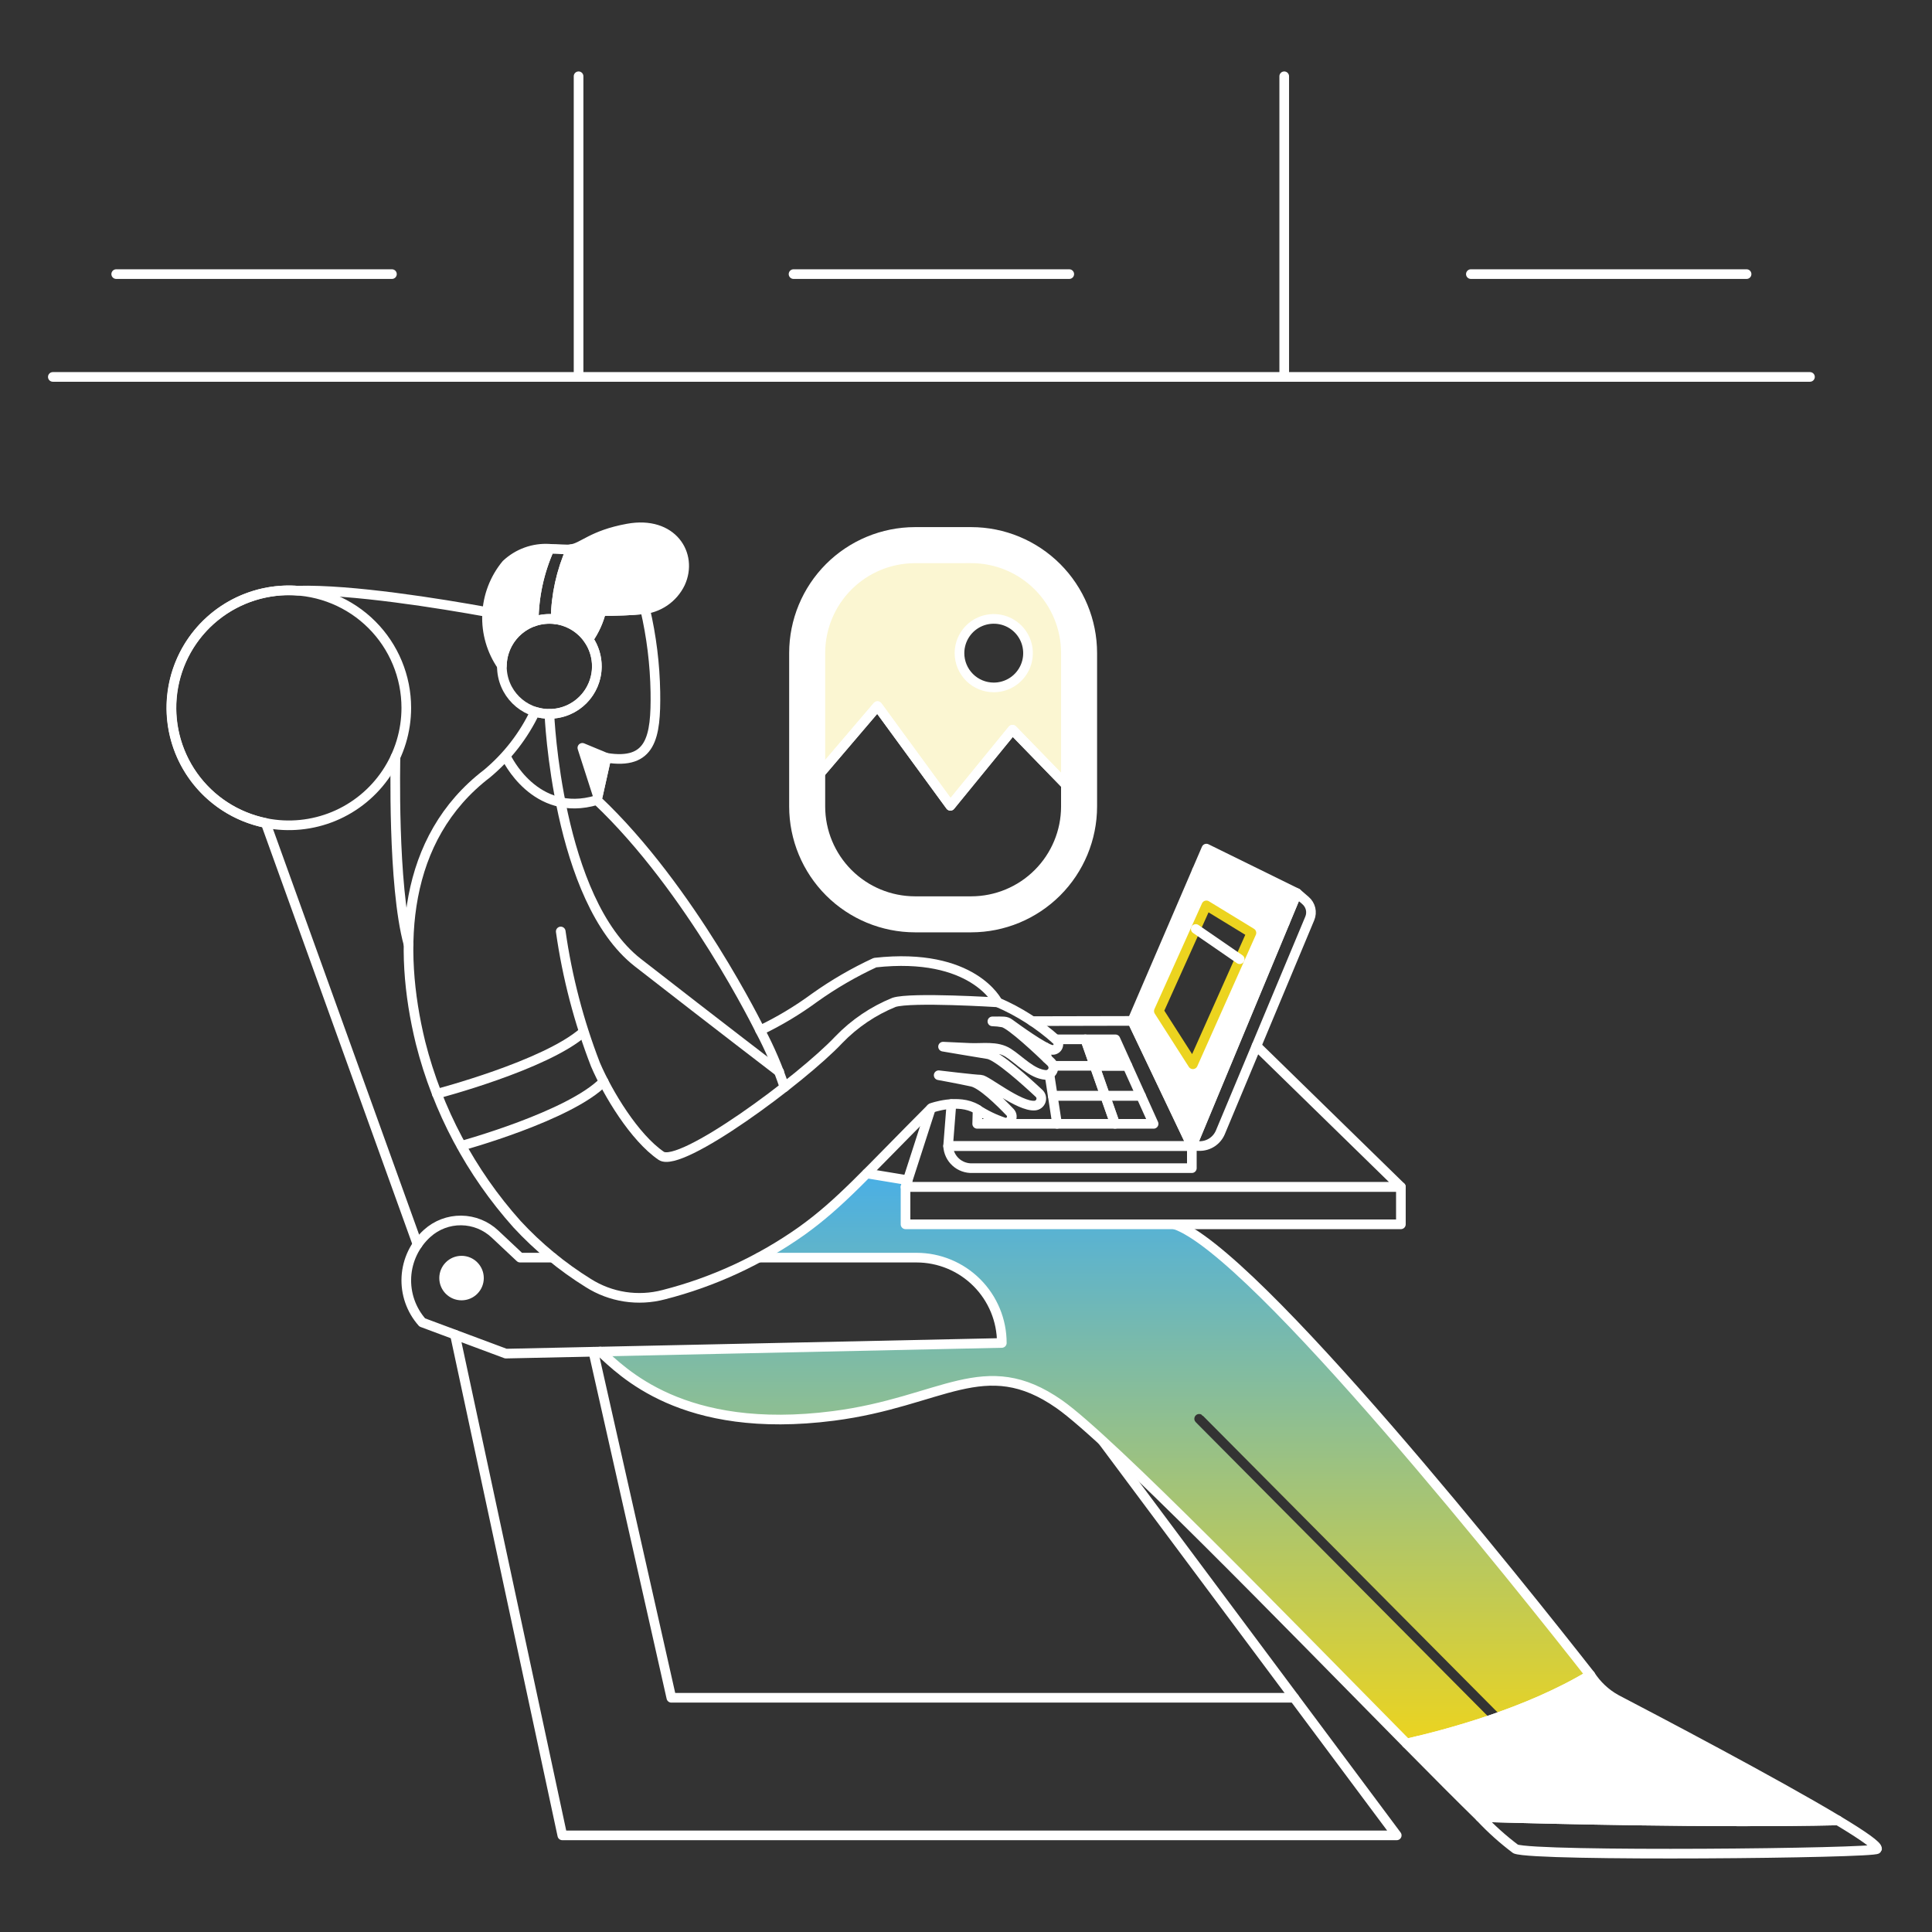 <svg width="154" height="154" viewBox="0 0 154 154" fill="none" xmlns="http://www.w3.org/2000/svg">
<rect x="0" y="0" width="154" height="154" fill="#333333" stroke="none"/>
<path d="M36.263 106.384L44.822 146.297H111.334L87.881 114.841" stroke="white" stroke-width="0.769" stroke-linecap="round" stroke-linejoin="round"/>
<path d="M38.831 48.784C35.101 48.109 28.015 46.956 23.704 47.08C21.33 46.91 18.98 47.65 17.132 49.15C15.284 50.65 14.077 52.797 13.755 55.156C13.434 57.514 14.022 59.907 15.401 61.847C16.78 63.787 18.846 65.129 21.179 65.601L33.278 99.188" stroke="white" stroke-width="0.769" stroke-linecap="round" stroke-linejoin="round"/>
<path d="M103.158 135.33H53.513L47.299 107.748" stroke="white" stroke-width="0.769" stroke-linecap="round" stroke-linejoin="round"/>
<path d="M32.386 56.42C32.386 58.273 31.837 60.083 30.808 61.623C29.778 63.163 28.316 64.364 26.605 65.073C24.893 65.781 23.01 65.967 21.194 65.606C19.377 65.244 17.708 64.352 16.398 63.042C15.088 61.733 14.197 60.064 13.835 58.247C13.474 56.431 13.659 54.547 14.368 52.836C15.077 51.125 16.277 49.662 17.817 48.633C19.358 47.604 21.168 47.055 23.021 47.055C25.504 47.055 27.887 48.042 29.643 49.798C31.399 51.554 32.386 53.936 32.386 56.42Z" stroke="white" stroke-width="0.769" stroke-linecap="round" stroke-linejoin="round"/>
<path d="M31.525 60.341C31.525 60.341 31.272 70.585 32.563 75.272" stroke="white" stroke-width="0.769" stroke-linecap="round" stroke-linejoin="round"/>
<path d="M95.878 112.843L119.672 136.797C119.672 136.797 124.512 134.843 126.764 133.524C121.578 126.907 99.942 99.665 93.619 97.594H72.18C72.18 94.13 72.122 94.793 72.353 94.073L69.099 93.537C66.614 96.225 63.708 98.491 60.495 100.247H73.053C74.857 100.247 76.587 100.963 77.863 102.239C79.139 103.514 79.855 105.245 79.855 107.048L47.844 107.737C49.559 109.268 54.334 114.421 66.427 112.865C75.118 111.748 78.471 107.761 84.431 111.927C88.424 114.719 102.668 129.401 112.123 138.979C114.404 138.464 116.657 137.83 118.872 137.078L95.335 113.383C95.335 113.383 95.262 113.306 95.239 113.258C95.216 113.211 95.203 113.159 95.201 113.106C95.199 113.052 95.208 113 95.228 112.951C95.247 112.902 95.277 112.857 95.315 112.82C95.352 112.782 95.397 112.753 95.447 112.734C95.497 112.716 95.55 112.707 95.602 112.71C95.655 112.712 95.707 112.726 95.755 112.749C95.802 112.773 95.876 112.909 95.878 112.847V112.843Z" fill="url(#paint0_linear_2902_234)"/>
<path d="M72.353 94.074L69.099 93.536" stroke="white" stroke-width="0.769" stroke-linecap="round" stroke-linejoin="round"/>
<path d="M47.844 107.735C49.559 109.266 54.334 114.419 66.427 112.863C75.118 111.745 78.471 107.759 84.431 111.925C88.424 114.716 102.668 129.399 112.123 138.976C115.343 138.251 121.766 136.536 126.764 133.521C121.578 126.904 99.942 99.662 93.619 97.591" stroke="white" stroke-width="0.769" stroke-linecap="round" stroke-linejoin="round"/>
<path d="M146.502 145.107C141.467 142.078 131.808 137.009 128.805 135.442C127.977 134.979 127.276 134.32 126.764 133.523C121.767 136.538 115.343 138.252 112.123 138.978C114.436 141.322 116.461 143.357 117.981 144.839C123.114 144.988 136.635 145.328 146.502 145.107Z" fill="white"/>
<path d="M146.502 145.107C141.467 142.078 131.808 137.009 128.805 135.442C127.977 134.979 127.276 134.32 126.764 133.523C121.767 136.538 115.343 138.252 112.123 138.978C114.436 141.322 116.461 143.357 117.981 144.839C123.114 144.988 136.635 145.328 146.502 145.107Z" stroke="white" stroke-width="0.769" stroke-linecap="round" stroke-linejoin="round"/>
<path d="M146.502 145.107C136.635 145.329 123.114 144.989 117.98 144.839C118.848 145.769 119.796 146.62 120.812 147.383C122.426 148.004 149.501 147.736 149.619 147.383C149.699 147.14 148.444 146.274 146.502 145.107Z" stroke="white" stroke-width="0.769" stroke-linecap="round" stroke-linejoin="round"/>
<path d="M74.192 88.378L72.18 94.611H111.665L100.154 83.37" stroke="white" stroke-width="0.769" stroke-linecap="round" stroke-linejoin="round"/>
<path d="M111.665 94.611H72.18V97.591H111.665V94.611Z" stroke="white" stroke-width="0.769" stroke-linecap="round" stroke-linejoin="round"/>
<path d="M82.278 81.394L90.253 81.377L95.002 91.352H75.574L75.837 88.004" stroke="white" stroke-width="0.769" stroke-linecap="round" stroke-linejoin="round"/>
<path d="M96.161 67.643L90.253 81.377L95.002 91.352L103.384 71.195L96.161 67.643ZM92.372 80.59L96.161 72.172L99.751 74.365L95.082 84.836L92.372 80.59Z" fill="white"/>
<path d="M90.253 81.377L95.002 91.352L103.384 71.195L96.161 67.643L90.253 81.377Z" stroke="white" stroke-width="0.769" stroke-linecap="round" stroke-linejoin="round"/>
<path d="M95.002 91.352H95.627C95.98 91.352 96.325 91.247 96.619 91.052C96.913 90.856 97.141 90.578 97.278 90.252L104.402 73.206C104.503 72.964 104.525 72.697 104.466 72.442C104.405 72.186 104.266 71.957 104.068 71.786L103.384 71.195L95.002 91.352Z" stroke="white" stroke-width="0.769" stroke-linecap="round" stroke-linejoin="round"/>
<path d="M95.409 69.391L102.413 73.529" stroke="white" stroke-width="0.769" stroke-linecap="round" stroke-linejoin="round"/>
<path d="M92.372 80.591L95.085 84.832L99.751 74.361L96.161 72.168L92.372 80.591Z" stroke="#ECD41F" stroke-width="0.769" stroke-linecap="round" stroke-linejoin="round"/>
<path d="M95.315 74.049L98.816 76.459" stroke="white" stroke-width="0.769" stroke-linecap="round" stroke-linejoin="round"/>
<path d="M95.002 91.352H75.574C75.6 91.844 75.819 92.304 76.184 92.634C76.549 92.964 77.03 93.136 77.521 93.113H95.002V91.352Z" stroke="white" stroke-width="0.769" stroke-linecap="round" stroke-linejoin="round"/>
<path d="M87.252 84.957L86.509 82.846H84.155" stroke="white" stroke-width="0.769" stroke-linecap="round" stroke-linejoin="round"/>
<path d="M83.318 83.471L83.456 84.367" stroke="white" stroke-width="0.769" stroke-linecap="round" stroke-linejoin="round"/>
<path d="M83.651 85.634L83.914 87.347H88.093L87.252 84.957H83.954" stroke="white" stroke-width="0.769" stroke-linecap="round" stroke-linejoin="round"/>
<path d="M89.865 84.957L88.912 82.846H86.509L87.252 84.957H89.865Z" fill="white"/>
<path d="M89.865 84.957L88.912 82.846H86.509L87.252 84.957H89.865Z" stroke="white" stroke-width="0.769" stroke-linecap="round" stroke-linejoin="round"/>
<path d="M77.924 88.446L77.892 89.582H84.259" stroke="white" stroke-width="0.769" stroke-linecap="round" stroke-linejoin="round"/>
<path d="M87.252 84.957L88.093 87.347H90.945L89.865 84.957H87.252Z" stroke="white" stroke-width="0.769" stroke-linecap="round" stroke-linejoin="round"/>
<path d="M88.88 89.582H91.954L90.945 87.347H88.093L88.88 89.582Z" stroke="white" stroke-width="0.769" stroke-linecap="round" stroke-linejoin="round"/>
<path d="M83.915 87.347L84.259 89.582H88.88L88.093 87.347H83.915Z" stroke="white" stroke-width="0.769" stroke-linecap="round" stroke-linejoin="round"/>
<path d="M4.211 30.044H144.273" stroke="white" stroke-width="0.769" stroke-linecap="round" stroke-linejoin="round"/>
<path d="M9.263 21.849H31.241" stroke="white" stroke-width="0.769" stroke-linecap="round" stroke-linejoin="round"/>
<path d="M63.253 21.849H85.231" stroke="white" stroke-width="0.769" stroke-linecap="round" stroke-linejoin="round"/>
<path d="M117.243 21.849H139.22" stroke="white" stroke-width="0.769" stroke-linecap="round" stroke-linejoin="round"/>
<path d="M46.118 6.079V30.044" stroke="white" stroke-width="0.769" stroke-linecap="round" stroke-linejoin="round"/>
<path d="M102.366 6.079V30.044" stroke="white" stroke-width="0.769" stroke-linecap="round" stroke-linejoin="round"/>
<path d="M77.421 43.454H72.932C71.803 43.454 70.686 43.676 69.643 44.108C68.601 44.54 67.653 45.173 66.856 45.971C66.058 46.769 65.425 47.716 64.993 48.759C64.561 49.802 64.339 50.919 64.339 52.048V62.856L69.945 56.285L75.755 64.232L80.706 58.168L86.014 63.629V52.048C86.014 50.919 85.792 49.802 85.36 48.759C84.928 47.716 84.295 46.769 83.497 45.971C82.699 45.173 81.752 44.54 80.709 44.108C79.667 43.676 78.549 43.454 77.421 43.454ZM79.213 54.794C78.673 54.794 78.145 54.634 77.695 54.334C77.246 54.034 76.896 53.607 76.689 53.108C76.483 52.609 76.429 52.06 76.534 51.53C76.639 51 76.9 50.514 77.281 50.132C77.663 49.75 78.15 49.489 78.68 49.384C79.21 49.279 79.76 49.333 80.258 49.54C80.757 49.746 81.184 50.096 81.484 50.545C81.784 50.995 81.945 51.523 81.945 52.063C81.945 52.422 81.874 52.777 81.736 53.108C81.599 53.44 81.398 53.741 81.145 53.994C80.891 54.248 80.59 54.449 80.258 54.587C79.927 54.724 79.572 54.794 79.213 54.794Z" fill="white"/>
<path d="M77.421 43.454H72.932C71.803 43.454 70.686 43.676 69.643 44.108C68.601 44.54 67.653 45.173 66.856 45.971C66.058 46.769 65.425 47.716 64.993 48.759C64.561 49.802 64.339 50.919 64.339 52.048V62.856L69.945 56.285L75.755 64.232L80.706 58.168L86.014 63.629V52.048C86.014 50.919 85.792 49.802 85.36 48.759C84.928 47.716 84.295 46.769 83.497 45.971C82.699 45.173 81.752 44.54 80.709 44.108C79.667 43.676 78.549 43.454 77.421 43.454ZM79.213 54.794C78.673 54.794 78.145 54.634 77.695 54.334C77.246 54.034 76.896 53.607 76.689 53.108C76.483 52.609 76.429 52.06 76.534 51.53C76.639 51 76.9 50.514 77.281 50.132C77.663 49.75 78.15 49.489 78.68 49.384C79.21 49.279 79.76 49.333 80.258 49.54C80.757 49.746 81.184 50.096 81.484 50.545C81.784 50.995 81.945 51.523 81.945 52.063C81.945 52.422 81.874 52.777 81.736 53.108C81.599 53.44 81.398 53.741 81.145 53.994C80.891 54.248 80.59 54.449 80.258 54.587C79.927 54.724 79.572 54.794 79.213 54.794Z" fill="#ECD41F" fill-opacity="0.2"/>
<path d="M77.421 43.454H72.932C71.803 43.454 70.686 43.676 69.643 44.108C68.601 44.54 67.653 45.173 66.856 45.971C66.058 46.769 65.425 47.716 64.993 48.759C64.561 49.802 64.339 50.919 64.339 52.048V62.856L69.945 56.285L75.755 64.232L80.706 58.168L86.014 63.629V52.048C86.014 50.919 85.792 49.802 85.36 48.759C84.928 47.716 84.295 46.769 83.497 45.971C82.699 45.173 81.752 44.54 80.709 44.108C79.667 43.676 78.549 43.454 77.421 43.454Z" stroke="white" stroke-width="0.769" stroke-linecap="round" stroke-linejoin="round"/>
<path d="M80.706 58.166L75.755 64.23L69.945 56.285L64.339 62.856V64.289C64.339 66.568 65.245 68.753 66.856 70.365C68.468 71.976 70.653 72.881 72.932 72.881H77.421C79.7 72.881 81.885 71.976 83.497 70.365C85.108 68.753 86.014 66.568 86.014 64.289V63.629L80.706 58.166Z" stroke="white" stroke-width="0.769" stroke-linecap="round" stroke-linejoin="round"/>
<path d="M79.213 54.794C79.753 54.794 80.281 54.634 80.731 54.334C81.18 54.034 81.529 53.607 81.736 53.108C81.943 52.609 81.997 52.06 81.891 51.53C81.787 51 81.526 50.513 81.145 50.132C80.763 49.749 80.276 49.489 79.746 49.384C79.216 49.279 78.666 49.333 78.168 49.539C77.668 49.746 77.242 50.096 76.942 50.545C76.642 50.995 76.481 51.523 76.481 52.063C76.481 52.422 76.552 52.777 76.689 53.108C76.827 53.44 77.028 53.741 77.281 53.994C77.535 54.248 77.836 54.449 78.168 54.586C78.499 54.724 78.854 54.794 79.213 54.794Z" stroke="white" stroke-width="0.769" stroke-linecap="round" stroke-linejoin="round"/>
<path d="M77.421 73.932H72.932C70.376 73.928 67.925 72.911 66.117 71.104C64.31 69.296 63.292 66.846 63.289 64.289V52.044C63.292 49.487 64.31 47.037 66.117 45.229C67.925 43.422 70.376 42.404 72.932 42.401H77.421C79.977 42.404 82.427 43.422 84.235 45.229C86.043 47.037 87.06 49.487 87.064 52.044V64.289C87.06 66.846 86.043 69.296 84.235 71.104C82.427 72.911 79.977 73.928 77.421 73.932ZM72.932 44.506C70.933 44.508 69.017 45.303 67.603 46.716C66.19 48.129 65.394 50.045 65.391 52.044V64.289C65.393 66.288 66.189 68.205 67.602 69.619C69.016 71.033 70.933 71.828 72.932 71.831H77.421C79.42 71.828 81.337 71.033 82.75 69.619C84.165 68.205 84.96 66.288 84.962 64.289V52.044C84.96 50.044 84.165 48.128 82.75 46.714C81.337 45.3 79.42 44.505 77.421 44.503L72.932 44.506Z" fill="white"/>
<path d="M77.421 73.932H72.932C70.376 73.928 67.925 72.911 66.117 71.104C64.31 69.296 63.292 66.846 63.289 64.289V52.044C63.292 49.487 64.31 47.037 66.117 45.229C67.925 43.422 70.376 42.404 72.932 42.401H77.421C79.977 42.404 82.427 43.422 84.235 45.229C86.043 47.037 87.06 49.487 87.064 52.044V64.289C87.06 66.846 86.043 69.296 84.235 71.104C82.427 72.911 79.977 73.928 77.421 73.932ZM72.932 44.506C70.933 44.508 69.017 45.303 67.603 46.716C66.19 48.129 65.394 50.045 65.391 52.044V64.289C65.393 66.288 66.189 68.205 67.602 69.619C69.016 71.033 70.933 71.828 72.932 71.831H77.421C79.42 71.828 81.337 71.033 82.75 69.619C84.165 68.205 84.96 66.288 84.962 64.289V52.044C84.96 50.044 84.165 48.128 82.75 46.714C81.337 45.3 79.42 44.505 77.421 44.503L72.932 44.506Z" stroke="white" stroke-width="0.769" stroke-miterlimit="10"/>
<path d="M44.051 100.246H41.456L39.451 98.363C38.723 97.679 37.764 97.293 36.764 97.283C35.765 97.272 34.798 97.638 34.056 98.307C33.065 99.199 32.468 100.447 32.393 101.778C32.319 103.109 32.773 104.415 33.658 105.412L40.322 107.897L79.855 107.047C79.855 105.243 79.139 103.514 77.863 102.238C76.588 100.963 74.858 100.246 73.054 100.246H60.496" stroke="white" stroke-width="0.769" stroke-linecap="round" stroke-linejoin="round"/>
<path d="M36.79 103.648C37.769 103.648 38.563 102.855 38.563 101.875C38.563 100.896 37.769 100.102 36.79 100.102C35.81 100.102 35.016 100.896 35.016 101.875C35.016 102.855 35.81 103.648 36.79 103.648Z" fill="white"/>
<path d="M42.545 49.541C42.554 47.542 42.98 45.567 43.797 43.743C43.169 43.703 42.539 43.792 41.946 44.006C41.354 44.22 40.812 44.553 40.353 44.985C39.424 46.111 38.888 47.509 38.825 48.967C38.762 50.426 39.177 51.865 40.006 53.066C40.017 52.289 40.266 51.534 40.72 50.904C41.174 50.273 41.811 49.797 42.545 49.541Z" fill="white"/>
<path d="M42.545 49.541C42.554 47.542 42.98 45.567 43.797 43.743C43.169 43.703 42.539 43.792 41.946 44.006C41.354 44.22 40.812 44.553 40.353 44.985C39.424 46.111 38.888 47.509 38.825 48.967C38.762 50.426 39.177 51.865 40.006 53.066C40.017 52.289 40.266 51.534 40.72 50.904C41.174 50.273 41.811 49.797 42.545 49.541Z" stroke="white" stroke-width="0.769" stroke-linecap="round" stroke-linejoin="round"/>
<path d="M44.287 49.365C44.316 47.439 44.735 45.538 45.52 43.779C45.119 43.831 44.525 43.749 43.797 43.748C42.981 45.572 42.554 47.547 42.545 49.546C43.103 49.351 43.7 49.289 44.287 49.365Z" stroke="white" stroke-width="0.769" stroke-linecap="round" stroke-linejoin="round"/>
<path d="M50.036 42.13C47.176 42.653 46.471 43.646 45.521 43.774C44.737 45.533 44.317 47.434 44.289 49.361C44.811 49.43 45.313 49.607 45.764 49.881C46.214 50.156 46.601 50.521 46.902 50.953C47.379 50.27 47.727 49.505 47.927 48.697C47.927 48.697 49.376 48.733 51.135 48.585C51.79 48.538 52.421 48.32 52.964 47.951C53.507 47.583 53.943 47.077 54.228 46.486C55.277 44.211 53.602 41.476 50.036 42.13Z" fill="white"/>
<path d="M50.036 42.13C47.176 42.653 46.471 43.646 45.521 43.774C44.737 45.533 44.317 47.434 44.289 49.361C44.811 49.43 45.313 49.607 45.764 49.881C46.214 50.156 46.601 50.521 46.902 50.953C47.379 50.27 47.727 49.505 47.927 48.697C47.927 48.697 49.376 48.733 51.135 48.585C51.79 48.538 52.421 48.32 52.964 47.951C53.507 47.583 53.943 47.077 54.228 46.486C55.277 44.211 53.602 41.476 50.036 42.13Z" stroke="white" stroke-width="0.769" stroke-linecap="round" stroke-linejoin="round"/>
<path d="M83.862 83.687C83.957 83.698 84.055 83.677 84.138 83.628C84.222 83.58 84.288 83.507 84.326 83.418C84.365 83.329 84.374 83.23 84.353 83.136C84.332 83.042 84.281 82.957 84.208 82.893C82.82 81.648 81.239 80.636 79.527 79.897C79.527 79.897 77.571 75.862 69.748 76.731C68.062 77.512 66.451 78.447 64.937 79.525C63.573 80.528 62.118 81.401 60.591 82.133C60.591 82.133 55.091 70.854 47.581 63.776L48.332 60.403C51.9 60.983 52.293 58.783 52.241 55.177C52.204 52.946 51.93 50.725 51.423 48.553C50.262 48.669 49.095 48.719 47.928 48.7C47.727 49.509 47.38 50.273 46.903 50.956C47.351 51.606 47.584 52.38 47.572 53.169C47.559 53.958 47.3 54.723 46.832 55.358C46.364 55.994 45.71 56.467 44.96 56.713C44.21 56.958 43.402 56.964 42.649 56.729C41.745 58.632 40.44 60.316 38.822 61.666C32.077 66.822 31.648 75.463 33.523 83.124C34.883 88.496 37.523 93.459 41.218 97.588C42.891 99.395 44.798 100.968 46.889 102.268C47.773 102.829 48.764 103.201 49.799 103.362C50.834 103.522 51.891 103.467 52.904 103.2C56.857 102.192 60.592 100.465 63.921 98.107C66.974 95.915 68.908 93.668 74.246 88.317C74.246 88.317 76.389 87.531 77.843 88.399C78.526 88.854 79.268 89.213 80.047 89.471C80.149 89.497 80.257 89.489 80.354 89.448C80.451 89.408 80.533 89.337 80.586 89.246C80.64 89.155 80.663 89.05 80.651 88.945C80.639 88.84 80.594 88.742 80.522 88.665C79.703 87.806 78.263 86.396 77.471 86.226C76.323 85.977 74.822 85.707 74.822 85.707C74.822 85.707 77.74 86.06 78.174 86.06C78.598 86.06 81.241 88.235 82.487 88.126C82.596 88.117 82.699 88.076 82.785 88.009C82.871 87.942 82.936 87.851 82.971 87.749C83.007 87.646 83.011 87.534 82.985 87.429C82.959 87.323 82.903 87.228 82.823 87.153C81.78 86.178 79.537 84.155 78.754 84.029C77.719 83.864 75.171 83.429 75.171 83.429C75.874 83.458 76.576 83.49 77.278 83.526C78.299 83.578 79.45 83.339 80.36 83.914C81.271 84.49 82.24 85.609 83.369 85.685C83.486 85.687 83.601 85.654 83.699 85.59C83.797 85.526 83.873 85.434 83.918 85.326C83.963 85.218 83.974 85.099 83.95 84.984C83.927 84.87 83.869 84.765 83.785 84.683C82.808 83.738 80.608 81.664 79.955 81.505C79.674 81.452 79.389 81.421 79.103 81.414C80.01 81.414 80.179 81.373 80.469 81.585C80.973 81.952 83.249 83.608 83.862 83.687Z" stroke="white" stroke-width="0.769" stroke-linecap="round" stroke-linejoin="round"/>
<path d="M79.527 79.897C79.527 79.897 72.639 79.462 71.269 79.897C69.607 80.571 68.106 81.586 66.861 82.877C63.919 86.004 54.233 93.177 52.703 92.128C50.579 90.674 48.471 87.199 47.465 84.857C46.142 81.438 45.213 77.878 44.697 74.248" stroke="white" stroke-width="0.769" stroke-linecap="round" stroke-linejoin="round"/>
<path d="M40.351 60.341C40.351 60.341 42.628 65.263 47.578 63.776" stroke="white" stroke-width="0.769" stroke-linecap="round" stroke-linejoin="round"/>
<path d="M34.819 87.188C34.819 87.188 43.478 84.926 46.509 82.257" stroke="white" stroke-width="0.769" stroke-linecap="round" stroke-linejoin="round"/>
<path d="M36.79 91.329C36.79 91.329 45.418 88.963 48.116 86.214" stroke="white" stroke-width="0.769" stroke-linecap="round" stroke-linejoin="round"/>
<path d="M60.591 82.133C61.363 83.585 62.011 85.099 62.529 86.66" stroke="white" stroke-width="0.769" stroke-linecap="round" stroke-linejoin="round"/>
<path d="M44.163 56.887C46.244 56.682 47.765 54.828 47.559 52.747C47.354 50.666 45.501 49.145 43.419 49.35C41.338 49.555 39.817 51.409 40.023 53.49C40.228 55.572 42.081 57.093 44.163 56.887Z" stroke="white" stroke-width="0.769" stroke-linecap="round" stroke-linejoin="round"/>
<path d="M43.791 56.906C43.791 56.906 44.387 71.702 50.844 76.731C57.301 81.76 62.112 85.438 62.112 85.438" stroke="white" stroke-width="0.769" stroke-linecap="round" stroke-linejoin="round"/>
<path d="M48.33 60.403L46.42 59.611L47.653 63.444L48.33 60.403Z" fill="white"/>
<path d="M48.33 60.403L46.42 59.611L47.653 63.444L48.33 60.403Z" stroke="white" stroke-width="0.769" stroke-linecap="round" stroke-linejoin="round"/>
<defs>
<linearGradient id="paint0_linear_2902_234" x1="87.304" y1="93.537" x2="87.304" y2="138.979" gradientUnits="userSpaceOnUse">
<stop stop-color="#49AFE6"/>
<stop offset="1" stop-color="#ECD41F"/>
</linearGradient>
</defs>
</svg>

